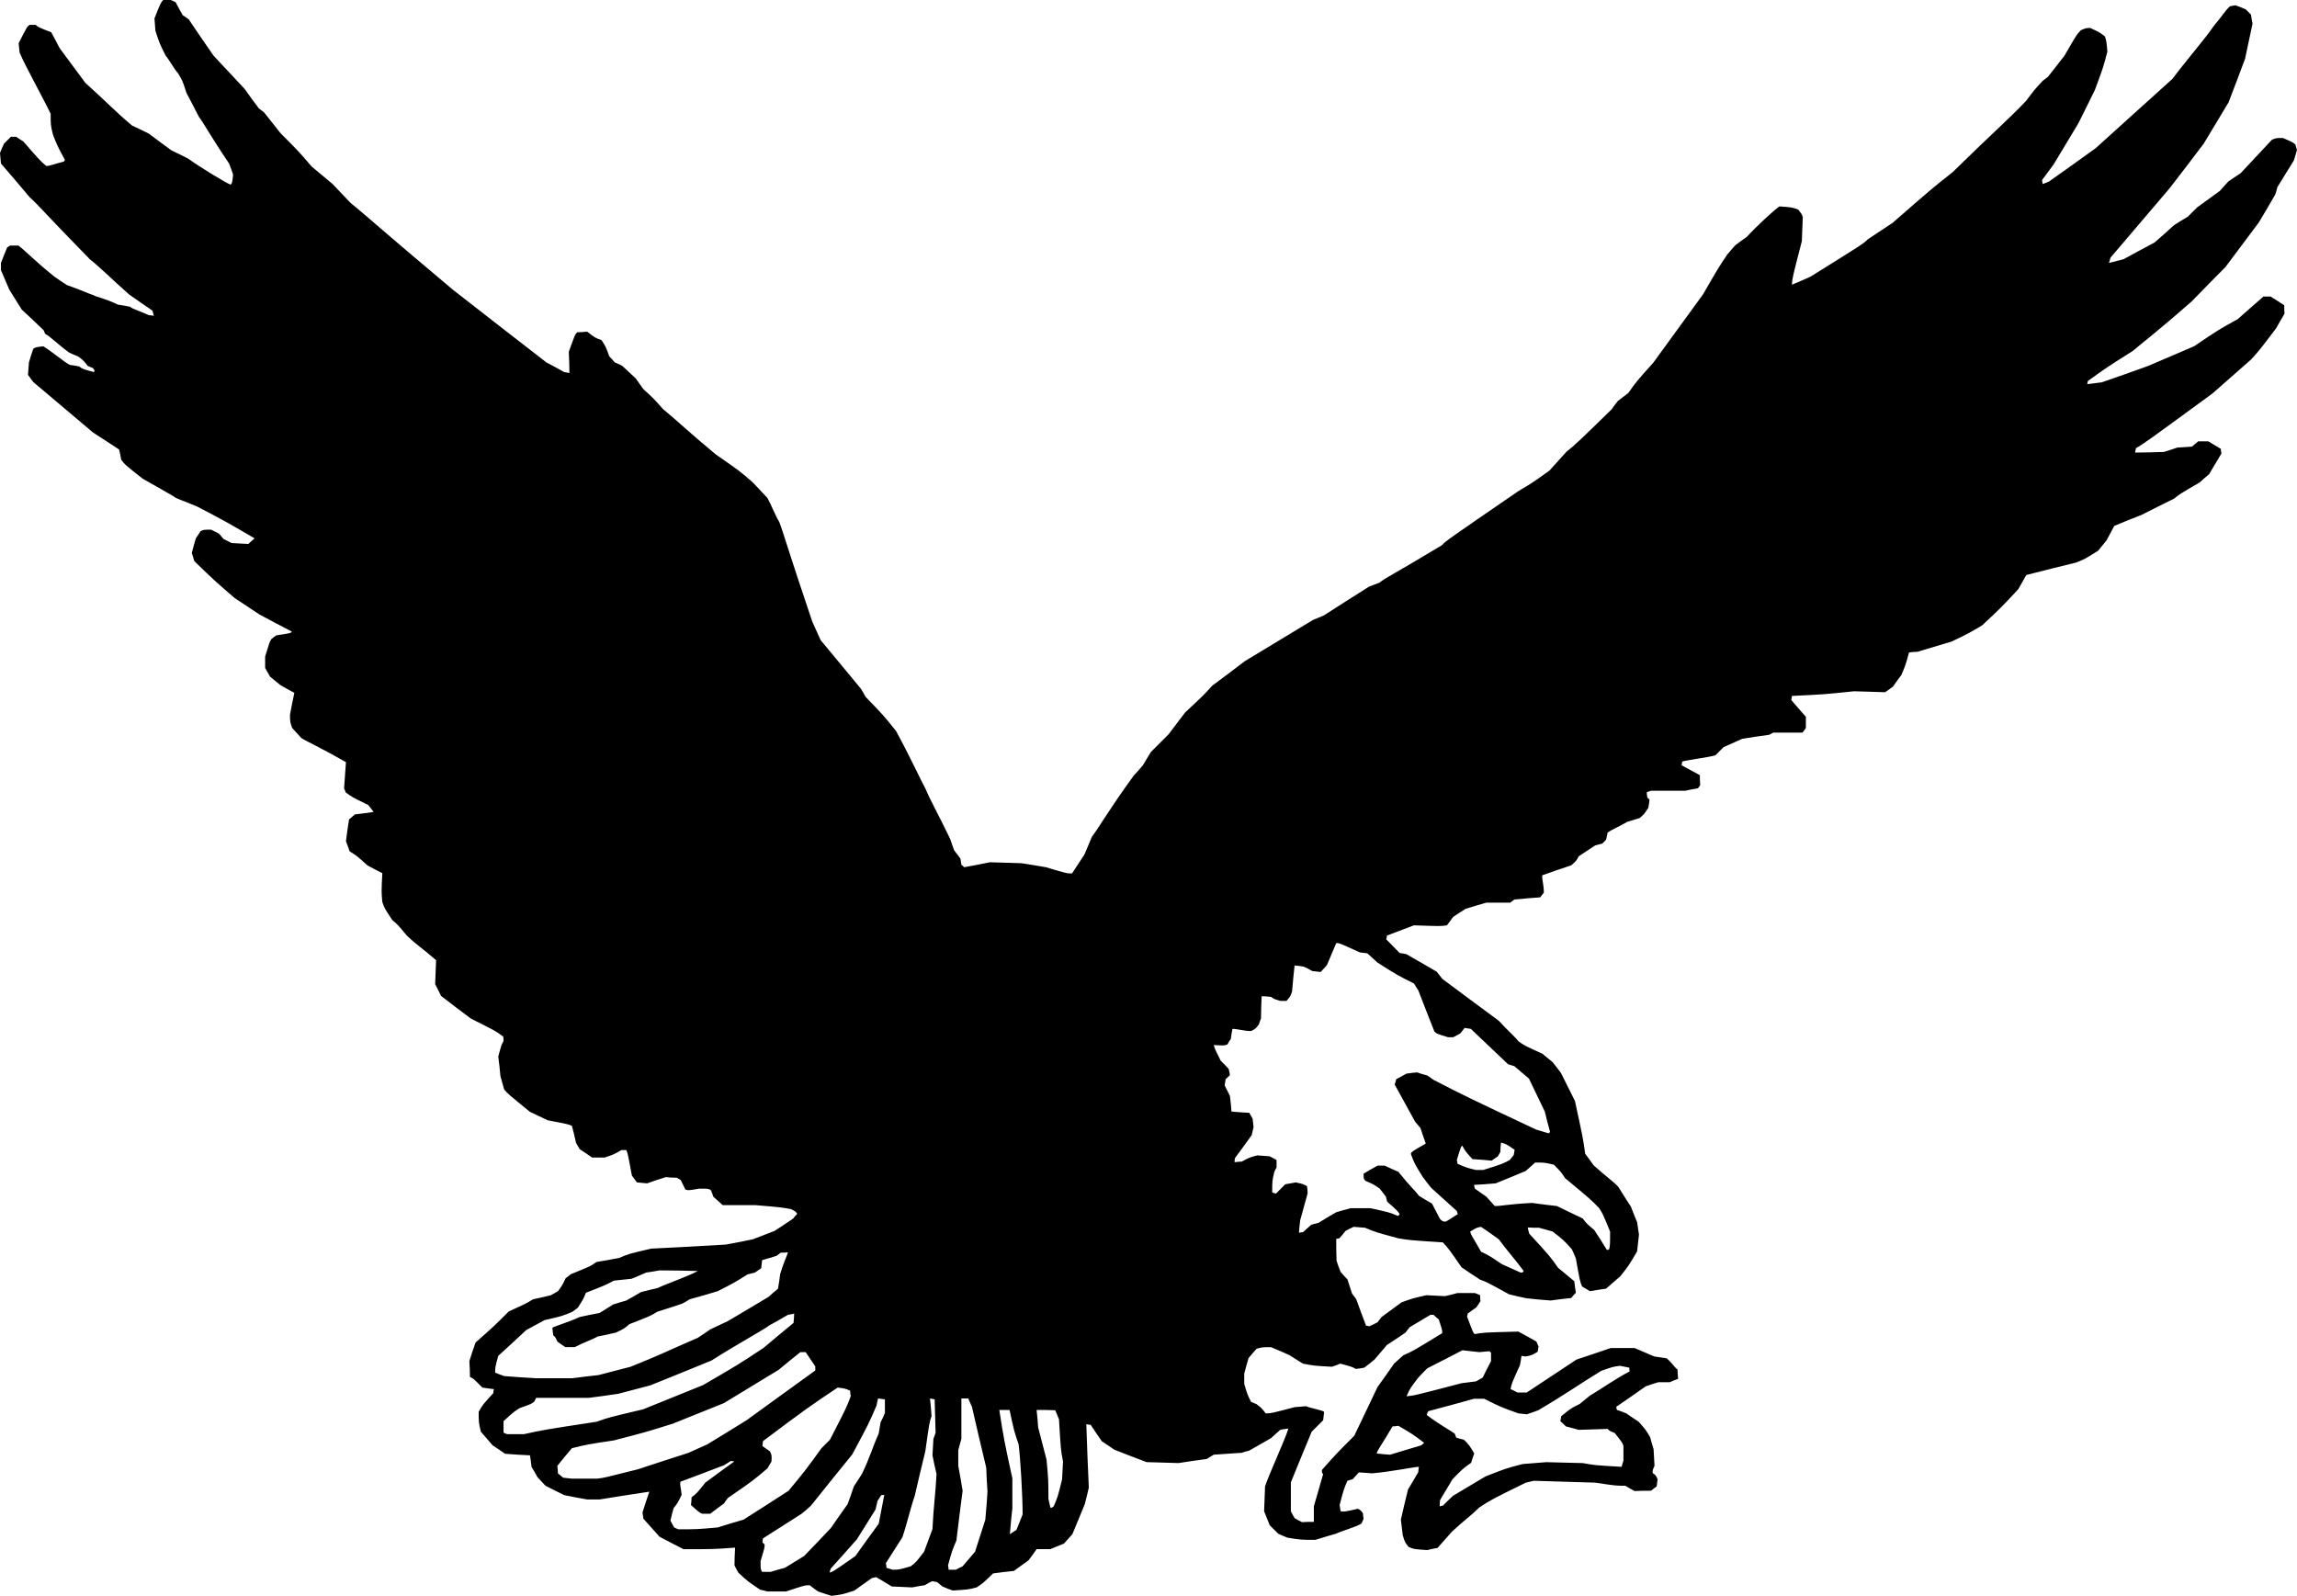 <?xml version="1.0" encoding="utf-8"?>
<!-- Generator: Adobe Illustrator 21.1.0, SVG Export Plug-In . SVG Version: 6.00 Build 0)  -->
<svg version="1.1" id="Ea" xmlns="http://www.w3.org/2000/svg" xmlns:xlink="http://www.w3.org/1999/xlink" x="0px" y="0px"
	 viewBox="0 0 532.08 369.648" enable-background="new 0 0 532.08 369.648" xml:space="preserve">
<g>
	<path fill-rule="evenodd" clip-rule="evenodd" d="M192.6,369.648c-1.008-0.288-2.016-0.648-3.096-1.008
		c-0.648-0.432-1.296-0.936-1.944-1.44c-1.152,0-1.152,0-5.472,1.44c-1.44,0-2.88,0-4.32,0c-0.576-0.144-1.152-0.288-1.728-0.432
		c-2.88-1.944-2.88-1.944-5.04-3.96c-0.288-0.504-0.576-1.08-0.864-1.656c0-1.368,0.072-2.736,0.144-4.104
		c-5.04,0.36-5.04,0.36-11.952,0.36c-1.8-0.936-3.672-1.872-5.544-2.88c-1.224-1.368-2.448-2.736-3.744-4.176
		c-0.072-0.432-0.144-0.936-0.216-1.44c0.504-1.584,1.008-3.168,1.584-4.824c-3.816,0.576-7.632,1.152-11.52,1.8
		c-0.936,0-1.872,0-2.88,0c-1.728-0.288-3.528-0.648-5.328-1.008c-1.44-0.72-2.88-1.44-4.32-2.16
		c-0.576-0.648-1.224-1.296-1.872-2.016c-0.432-0.792-0.864-1.584-1.368-2.376c-0.072-0.864-0.216-1.728-0.36-2.664
		c-1.872-0.072-3.816-0.216-5.76-0.36c-0.936-0.648-1.872-1.296-2.88-1.944c-0.864-1.008-1.8-2.088-2.736-3.168
		c-0.504-2.16-0.504-2.16-0.504-4.608c0.936-1.656,0.936-1.656,3.384-4.32c0-0.288,0.072-0.576,0.144-0.936
		c-0.864-0.072-1.728-0.216-2.664-0.36c-2.16-2.16-2.16-2.16-2.88-2.448c0-1.224-0.072-2.448-0.144-3.672
		c0.432-1.44,0.936-2.88,1.44-4.32c4.32-3.816,4.32-3.816,7.704-7.2c3.96-1.8,3.96-1.8,5.616-2.808
		c1.368-0.288,2.736-0.576,4.104-0.936c0.504-0.288,1.08-0.576,1.656-0.936c1.008-1.368,1.008-1.368,1.8-3.024
		c0.36-0.288,0.792-0.576,1.224-0.936c4.464-1.8,4.464-1.8,5.904-2.808c1.728-0.288,3.456-0.576,5.256-0.936
		c2.16-0.936,2.16-0.936,7.416-2.16c5.76-0.288,11.52-0.576,17.28-0.936c2.088-0.36,4.176-0.792,6.264-1.224
		c1.656-0.648,3.312-1.296,5.04-1.944c1.44-0.936,2.88-1.872,4.32-2.88c0.288-0.36,0.576-0.72,0.936-1.08
		c-0.432-0.576-0.432-0.576-1.44-1.08c-2.376-0.432-2.376-0.432-8.352-0.936c-2.448,0-4.968,0-7.488,0
		c-0.72-0.648-1.44-1.296-2.16-1.944c-0.144-0.504-0.36-1.008-0.576-1.512c-0.576-0.36-0.576-0.36-2.736-0.36
		c-2.448,0.432-2.448,0.432-3.168,0.216c-0.36-0.72-0.72-1.44-1.08-2.232c-0.288-0.144-0.576-0.288-0.864-0.504
		c-0.864,0-1.728-0.072-2.592-0.144c-1.44,0.432-2.88,0.936-4.32,1.44c-0.792-0.072-1.584-0.144-2.376-0.216
		c-0.36-0.504-0.72-1.008-1.152-1.584c-0.936-5.04-0.936-5.04-1.296-5.904c-0.36,0-0.72,0-1.152,0
		c-1.728,1.008-1.728,1.008-3.888,1.728c-0.936,0-1.872,0-2.88,0c-0.936-0.648-1.872-1.296-2.88-1.944
		c-0.288-0.504-0.576-1.008-0.864-1.512c-0.288-1.296-0.576-2.592-0.936-3.888c-0.792-0.36-0.792-0.36-5.616-1.296
		c-1.368-0.648-2.736-1.296-4.104-1.944c-5.04-4.104-5.04-4.104-5.976-5.184c-0.288-1.008-0.576-2.016-0.864-3.096
		c-0.144-1.512-0.288-3.024-0.504-4.536c0.72-2.664,0.72-2.664,1.224-3.6c0-0.288,0-0.648-0.072-1.008
		c-1.728-1.296-1.728-1.296-7.488-4.176c-2.304-1.728-4.608-3.456-6.912-5.256c-0.432-0.864-0.864-1.8-1.368-2.736
		c0.072-1.8,0.144-3.672,0.216-5.544c-3.312-2.88-4.176-3.24-6.768-5.688c-2.16-2.592-2.16-2.592-3.384-3.6
		c-1.8-2.736-1.8-2.736-2.304-4.176c-0.216-2.376-0.216-2.376,0-6.696c-1.152-0.576-2.304-1.152-3.456-1.8
		c-2.376-2.16-2.376-2.16-4.104-3.24c-0.288-0.792-0.576-1.584-0.864-2.376c0.216-1.656,0.432-3.312,0.72-5.04
		c0.432-0.36,0.864-0.72,1.368-1.152c1.44-0.144,2.88-0.36,4.32-0.576c-0.36-0.504-0.792-1.008-1.224-1.584
		c-3.816-1.872-3.816-1.872-5.256-2.952c-0.072-0.288-0.216-0.576-0.36-0.936c0.144-2.016,0.288-4.032,0.432-6.048
		c-6.552-3.744-8.928-4.68-10.368-5.616c-0.648-0.72-1.368-1.512-2.088-2.304c-0.504-1.44-0.504-1.44-0.504-3.096
		c0.288-1.656,0.648-3.312,1.008-5.04c-1.08-0.576-2.16-1.152-3.24-1.8c-0.792-0.648-1.584-1.296-2.376-1.944
		c-0.36-0.648-0.72-1.296-1.152-2.016c0-0.864,0-1.728,0-2.664c1.008-3.312,1.008-3.312,1.44-4.032
		c0.36-0.288,0.72-0.576,1.152-0.864c3.312-0.504,3.312-0.504,3.6-0.864c-2.448-1.296-4.968-2.592-7.488-3.96
		c-1.872-1.224-3.816-2.52-5.76-3.816c-4.752-4.104-4.752-4.104-9.36-8.568c-0.144-0.576-0.36-1.224-0.576-1.872
		c0.288-1.08,0.576-2.232,0.936-3.384c0.36-0.504,0.72-1.08,1.08-1.656c0.72-0.36,0.72-0.36,2.448-0.36
		c0.576,0.288,1.224,0.576,1.872,0.936c0.288,0.36,0.648,0.792,1.008,1.224c0.576,0.288,1.224,0.576,1.872,0.936
		c1.296,0.072,2.592,0.144,3.888,0.216c0.432-0.432,0.936-0.864,1.44-1.296c-6.768-3.96-6.768-3.96-13.248-7.344
		c-3.312-1.44-5.04-1.872-5.472-2.376c-2.376-1.368-4.752-2.736-7.2-4.104c-4.104-3.24-4.104-3.24-4.968-4.392
		c-0.144-0.792-0.288-1.584-0.504-2.376c-1.944-1.296-3.96-2.592-5.976-3.888c-4.608-3.888-9.216-7.776-13.896-11.736
		c-0.36-0.504-0.792-1.08-1.224-1.656c0.072-0.936,0.144-1.872,0.216-2.88c0.288-1.008,0.648-2.088,1.008-3.168
		c0.576-0.36,0.576-0.36,2.304-0.576c1.656,0.936,5.04,3.816,6.192,4.32c0.72,0.072,1.44,0.216,2.16,0.36
		c0.72,0.576,0.72,0.576,3.384,1.296c0.216-0.36,0.216-0.36-0.216-0.936c-0.36-0.144-0.792-0.288-1.224-0.504
		c-0.936-1.224-0.936-1.224-2.16-2.16c-0.72-0.288-1.44-0.576-2.16-0.936c-2.664-1.944-4.536-3.888-5.544-4.32
		c-0.072-0.288-0.216-0.576-0.36-0.864c-1.656-1.584-3.312-3.168-5.04-4.752c-0.936-1.512-1.872-3.024-2.88-4.608
		c-0.648-1.512-1.296-3.024-1.944-4.536c0-0.504,0-1.08,0-1.656c0.432-1.152,0.936-2.376,1.44-3.6
		c0.216-0.144,0.432-0.288,0.648-0.432c0.648,0,1.296,0,1.944,0c1.44,1.008,3.6,3.384,8.352,7.2
		c0.936,0.648,1.872,1.296,2.88,1.944c4.104,1.44,4.824,1.944,6.264,2.376c0.216,0.288,2.664,0.72,5.544,2.16
		c0.936,0.144,1.872,0.288,2.88,0.504c0.432,0.504,2.16,0.936,4.32,1.944c0.36,0,0.72,0.072,1.152,0.144
		c-0.072-0.36-0.216-0.792-0.36-1.224c-1.8-1.224-3.6-2.448-5.4-3.744c-4.32-3.816-6.696-6.264-9.072-8.136
		c-10.584-10.8-11.52-12.168-13.968-14.4c-2.16-2.592-4.392-5.184-6.624-7.776C0.144,37.08,0.072,36.288,0,35.424
		c0.288-0.72,0.576-1.44,0.936-2.16c0.504-0.504,1.008-1.008,1.584-1.584c0.36,0,0.792,0,1.224,0
		c0.504,0.36,1.08,0.72,1.656,1.08c3.888,4.464,3.888,4.464,5.328,5.688c0.936,0,1.872-0.504,4.032-1.008
		c0.072-0.072,0.144-0.216,0.288-0.36c-1.872-3.528-1.872-3.528-2.808-5.976c-0.504-2.16-0.504-2.16-0.504-4.752
		c-1.872-3.888-5.76-10.8-7.2-14.184c-0.072-0.72-0.144-1.44-0.216-2.16C6.264,6.192,6.264,6.192,6.84,5.76
		c0.432,0,0.936,0,1.44,0c0.504,0.504,0.504,0.504,3.6,1.728c0.648,1.224,1.296,2.448,1.944,3.672
		c1.944,2.664,3.96,5.328,5.976,8.064c4.824,4.32,6.768,6.48,10.8,9.864c1.296,0.576,2.592,1.224,3.888,1.872
		c1.728,1.296,3.456,2.592,5.256,3.888c1.224,0.576,2.52,1.224,3.816,1.872c2.664,1.944,8.928,5.76,9.864,6.048
		c0.36-0.36,0.36-0.36,0.576-2.304c-0.288-0.864-0.576-1.728-0.936-2.592c-4.104-6.048-6.048-9.648-6.984-10.8
		c-0.936-1.8-1.872-3.672-2.88-5.544c-0.936-2.88-0.936-2.88-1.944-4.536c-0.936-1.008-1.872-2.88-2.88-4.104
		c-1.44-2.88-1.44-2.88-2.376-5.76c-0.072-0.936-0.144-1.872-0.216-2.88C37.224,0.648,37.224,0.648,37.8,0
		c0.576,0,1.152,0,1.728,0c0.36,0.144,0.72,0.288,1.152,0.504c0.504,1.008,1.08,2.016,1.656,3.024
		c0.432,0.288,0.864,0.576,1.368,0.936c1.872,2.808,3.816,5.616,5.76,8.424c2.376,2.52,4.752,5.112,7.2,7.704
		c1.08,1.512,2.16,3.024,3.312,4.536c0.36,0.288,0.792,0.576,1.224,0.936c1.224,1.584,2.52,3.168,3.816,4.824
		c4.104,4.104,4.104,4.104,7.2,7.704c1.584,1.296,3.168,2.664,4.824,4.032c1.368,1.44,2.736,2.88,4.104,4.32
		c4.752,3.888,5.256,4.608,23.76,20.16c7.2,5.616,14.4,11.232,21.672,16.848c1.368,0.72,2.736,1.44,4.104,2.232
		c0.36,0.072,0.792,0.144,1.224,0.216c0-1.584-0.072-3.24-0.144-4.896c1.44-4.032,1.44-4.032,1.944-4.536
		c0.72,0,1.512-0.072,2.304-0.144c1.872,1.44,1.872,1.44,3.312,1.944c1.008,1.512,1.008,1.512,1.8,3.744
		c0.432,0.432,0.864,0.936,1.296,1.44c0.576,0.216,1.152,0.504,1.728,0.792c1.008,0.936,2.016,1.872,3.096,2.88
		c0.576,0.792,1.152,1.656,1.8,2.52c2.376,2.16,2.376,2.16,4.536,4.608c4.608,3.816,5.04,4.536,12.24,10.512
		c5.688,3.96,5.688,3.96,8.568,6.48c1.08,1.152,2.232,2.376,3.384,3.6c0.936,1.656,1.728,3.888,2.736,5.544
		c0.936,2.376,1.872,5.976,7.632,23.04c0.648,1.44,1.296,2.88,1.944,4.32c3.096,3.744,6.192,7.488,9.36,11.304
		c0.36,0.576,0.72,1.224,1.08,1.872c4.176,4.32,4.176,4.32,7.056,7.92c3.888,7.2,5.76,11.52,6.768,13.248
		c0.936,2.376,2.88,5.76,5.76,11.736c0.288,0.864,0.576,1.728,0.936,2.664c0.432,0.576,0.936,1.224,1.44,1.872
		c0.072,0.432,0.144,0.936,0.216,1.44c0.216,0.144,0.432,0.36,0.648,0.576c1.944-0.36,3.96-0.72,5.976-1.152
		c2.376,0.072,4.752,0.144,7.2,0.216c1.872,0.288,3.816,0.576,5.76,0.936c4.824,1.44,4.824,1.44,6.048,1.44
		c0.936-1.44,1.872-2.88,2.88-4.392c0.576-1.368,1.152-2.736,1.728-4.104c1.944-2.592,3.888-6.192,9.648-14.112
		c0.72-0.792,1.44-1.584,2.16-2.448c0.576-1.008,1.224-2.016,1.872-3.096c1.368-1.368,2.736-2.736,4.104-4.104
		c1.224-1.656,2.52-3.312,3.816-5.04c4.32-4.032,4.32-4.032,6.264-6.192c2.52-1.872,5.04-3.744,7.56-5.688
		c5.256-3.168,10.512-6.336,15.84-9.576c0.792-0.288,1.584-0.648,2.448-1.008c3.456-2.232,6.984-4.464,10.512-6.696
		c0.792-0.288,1.584-0.576,2.448-0.936c1.152-1.008,3.312-1.944,14.4-8.64c0.936-1.008,0.936-1.008,17.712-12.528
		c3.168-1.872,3.168-1.872,7.2-4.752c1.296-1.44,2.592-2.88,3.888-4.32c2.376-1.944,2.376-1.944,10.512-9.864
		c0.432-0.648,0.936-1.296,1.44-1.944c0.792-0.576,1.584-1.224,2.448-1.872c1.872-2.664,1.872-2.664,5.76-6.984
		c3.816-5.256,7.632-10.512,11.52-15.84c3.672-6.336,3.672-6.336,5.616-9.216c0.576-0.72,1.224-1.44,1.872-2.16
		c0.864-0.648,1.728-1.296,2.664-1.944c1.944-2.16,6.264-6.192,7.56-7.056c2.88,0.216,2.88,0.216,4.32,0.72
		c0.864,1.08,0.864,1.08,1.08,1.8c-0.072,1.8-0.144,3.672-0.216,5.544c-2.16,8.352-2.16,8.352-2.304,10.08
		c1.44-0.576,2.88-1.224,4.32-1.872c12.24-7.632,12.24-7.632,13.248-8.64c1.872-1.224,3.816-2.52,5.76-3.816
		c9.072-7.92,9.072-7.92,13.896-11.736c10.296-10.08,12.744-12.024,17.064-16.56c1.872-2.52,1.872-2.52,3.816-4.608
		c0.36-0.288,0.792-0.576,1.224-0.936c1.224-1.584,2.52-3.24,3.816-4.896c2.88-4.968,2.88-4.968,3.816-5.904
		c1.224-0.504,1.224-0.504,2.16-0.504c2.16,1.008,2.16,1.008,3.384,1.944c0.36,1.08,0.36,1.08,0.576,3.528
		c-0.936,3.6-0.936,3.6-2.88,8.856c-1.224,2.52-2.52,5.112-3.816,7.704c-1.872,3.168-3.816,6.336-5.76,9.576
		c-0.864,1.152-1.728,2.376-2.664,3.6c0,0.288,0.072,0.576,0.144,0.936c0.432-0.144,0.936-0.36,1.44-0.576
		c3.6-2.52,7.2-5.112,10.8-7.704c5.904-5.328,11.808-10.656,17.784-16.056c3.816-5.04,7.632-9.36,9.576-12.24
		c1.944-2.304,2.88-3.888,3.816-4.608c0.36-0.072,0.792-0.144,1.224-0.216c0.792,0.288,1.584,0.576,2.376,0.936
		c0.36,0.36,0.792,0.792,1.224,1.224c0.072,0.648,0.216,1.368,0.36,2.088c-0.576,2.664-1.152,5.4-1.728,8.136
		c-1.224,3.312-2.52,6.696-3.816,10.08c-1.872,3.168-3.816,6.336-5.76,9.576c-2.592,3.456-5.256,6.912-7.92,10.368
		c-4.536,5.328-9.072,10.656-13.68,16.056c-0.072,0.36-0.216,0.792-0.36,1.224c1.08-0.288,2.232-0.576,3.384-0.864
		c2.376-1.296,4.752-2.592,7.2-3.888c1.512-1.296,3.024-2.664,4.536-4.032c1.008-0.648,2.088-1.296,3.168-1.944
		c0.72-0.72,1.44-1.44,2.16-2.16c1.728-1.224,3.456-2.52,5.256-3.816c0.648-0.72,1.296-1.44,1.944-2.16
		c0.936-0.648,1.872-1.296,2.88-1.944c2.376-2.52,4.752-5.112,7.2-7.704c0.936-0.432,0.936-0.432,2.592-0.432
		c2.16,0.936,2.16,0.936,2.88,1.512c0.072,0.36,0.216,0.792,0.36,1.224c-0.216,0.792-0.432,1.584-0.72,2.448
		c-1.224,2.016-2.52,4.104-3.816,6.192c-0.144,0.576-0.288,1.152-0.504,1.728c-1.224,2.16-2.52,4.32-3.816,6.48
		c-2.52,3.384-5.112,6.84-7.704,10.296c-2.592,2.592-5.184,5.256-7.776,7.92c-8.784,7.704-11.448,9.576-13.68,11.52
		c-6.048,3.816-6.048,3.816-10.44,6.984c0,0.216-0.072,0.432-0.144,0.72c1.08-0.144,2.232-0.288,3.384-0.432
		c3.6-1.224,7.2-2.52,10.8-3.816c3.528-1.512,7.056-3.024,10.584-4.536c5.76-3.888,5.76-3.888,10.08-6.264
		c1.944-1.728,3.96-3.456,5.976-5.256c0.504,0,1.08,0,1.656,0c1.008,0.648,2.088,1.296,3.168,2.016c0,0.648,0,1.296,0.072,1.944
		c-0.648,1.08-1.296,2.232-1.944,3.384c-3.816,5.04-3.816,5.04-5.76,7.2c-2.952,2.592-5.976,5.256-9,7.92
		c-15.552,11.376-15.552,11.376-17.712,12.672c-0.072,0.288-0.144,0.648-0.216,1.008c2.232,0,4.464-0.072,6.696-0.144
		c1.008-0.288,2.016-0.648,3.096-1.008c1.08-0.072,2.232-0.144,3.384-0.216c0.432-0.36,0.936-0.792,1.44-1.224
		c0.792,0,1.584,0,2.376,0c0.936,0.576,1.872,1.152,2.88,1.728c0,0.36,0.072,0.72,0.144,1.08
		c-0.936,1.584-1.872,3.168-2.88,4.824c-0.72,0.576-1.44,1.224-2.16,1.872c-4.68,2.736-4.68,2.736-5.904,3.744
		c-2.52,1.224-5.04,2.52-7.632,3.816c-2.088,0.792-4.176,1.656-6.264,2.52c-0.576,1.08-1.152,2.232-1.8,3.384
		c-0.648,0.792-1.296,1.584-1.944,2.376c-3.096,1.944-3.096,1.944-5.112,2.736c-3.816,0.936-7.632,1.872-11.52,2.88
		c-0.576,1.08-1.224,2.16-1.872,3.312c-4.032,4.32-4.032,4.32-8.352,8.352c-3.024,1.8-3.024,1.8-7.056,3.744
		c-2.592,0.792-5.256,1.584-7.92,2.376c-0.648,0-1.296,0.072-1.944,0.144c-0.864,3.096-0.864,3.096-1.8,5.256
		c-0.648,0.864-1.296,1.728-1.944,2.664c-0.576,0.432-1.152,0.864-1.8,1.296c-2.376-0.072-4.752-0.144-7.2-0.216
		c-6.912,0.72-6.912,0.72-14.4,1.08c0,0.288-0.072,0.576-0.144,0.936c1.08,1.296,2.232,2.592,3.384,3.888c0,0.864,0,1.728,0,2.592
		c-0.216,0.36-0.504,0.72-0.792,1.08c-2.232,0-4.464,0-6.768,0c-0.288,0.144-0.576,0.288-0.936,0.504
		c-2.088,0.288-4.176,0.576-6.264,0.936c-1.44,0.648-2.88,1.296-4.32,1.944c-0.576,0.576-1.224,1.224-1.872,1.872
		c-1.728,0.504-6.048,1.008-7.704,1.44c0,0.288-0.072,0.576-0.144,0.864c1.368,0.72,2.808,1.512,4.248,2.304
		c0,0.72,0,1.512,0.072,2.304c-0.144,0.216-0.288,0.432-0.504,0.72c-0.936,0.144-1.944,0.36-2.952,0.576c-2.592,0-5.256,0-7.92,0
		c-0.288,0.072-0.648,0.216-1.008,0.36c0,0.36,0.072,0.792,0.144,1.224c0.144,0.144,0.288,0.288,0.504,0.432
		c-0.072,0.648-0.144,1.296-0.288,1.944c-0.936,1.44-0.936,1.44-2.016,2.376c-0.936,0.288-1.872,0.576-2.88,0.864
		c-1.44,0.936-3.816,1.872-4.536,2.52c-0.072,0.504-0.216,1.08-0.36,1.656c-0.288,0.288-0.576,0.576-0.864,0.864
		c-0.504,0.144-1.08,0.288-1.656,0.432c-1.224,0.792-2.52,1.656-3.816,2.52c-0.504,1.008-0.504,1.008-1.728,2.088
		c-2.232,0.72-4.464,1.512-6.696,2.304c-0.144,0.72,0.36,2.16,0.36,4.032c-0.288,0.36-0.576,0.72-0.864,1.08
		c-1.944,0.144-3.96,0.288-5.976,0.504c-0.288,0.216-0.576,0.432-0.936,0.72c-1.8,0-3.672,0-5.544,0
		c-1.584,0.432-3.168,0.936-4.824,1.44c-0.936,0.576-1.872,1.224-2.88,1.872c-0.432,0.648-0.936,1.296-1.44,1.944
		c-1.44,0.216-1.44,0.216-7.632,0c-2.088,0.792-4.176,1.584-6.264,2.376c0,0.288-0.072,0.576-0.144,0.864
		c1.008,1.008,2.016,2.088,3.096,3.168c0.504,0.072,1.008,0.144,1.584,0.288c2.304,1.296,4.608,2.664,6.984,4.032
		c0.432,0.504,0.864,1.08,1.296,1.656c4.32,3.24,8.712,6.48,13.104,9.72c1.944,2.16,4.104,4.032,4.536,4.752
		c1.44,1.008,1.44,1.008,5.544,2.88c0.792,0.648,1.584,1.296,2.376,1.944c0.648,0.792,1.296,1.656,1.944,2.52
		c1.08,2.16,2.16,4.32,3.24,6.48c1.872,8.64,1.872,8.64,2.376,12.24c0.648,0.864,1.296,1.728,1.944,2.664
		c2.952,2.664,4.68,3.816,5.76,5.04c0.936,1.512,1.872,3.024,2.88,4.536c0.432,1.152,0.936,2.376,1.44,3.6
		c0.144,0.936,0.288,1.872,0.432,2.88c-0.144,1.296-0.288,2.592-0.432,3.888c-1.944,3.312-1.944,3.312-3.888,5.76
		c-1.08,0.936-2.16,1.872-3.312,2.88c-1.224,0.144-2.448,0.36-3.744,0.576c-0.576-0.36-1.152-0.72-1.8-1.08
		c-0.504-1.224-0.504-1.224-1.44-6.48c-0.288-0.72-0.576-1.44-0.936-2.16c-1.944-2.16-1.944-2.16-4.464-4.104
		c-1.008-0.288-2.016-0.576-3.096-0.864c-0.864,0-1.728,0-2.664-0.072c0.072,0.432,0.216,0.936,0.36,1.44
		c4.824,5.256,4.824,5.256,6.696,7.92c1.224,1.008,2.448,2.016,3.744,3.096c0.072,0.864,0.216,1.728,0.36,2.664
		c-0.36,0.36-0.72,0.792-1.08,1.224c-1.584,0.144-3.168,0.36-4.752,0.576c-1.8-0.144-3.672-0.288-5.544-0.504
		c-1.368-0.288-2.736-0.576-4.104-0.936c-5.256-2.88-5.256-2.88-6.696-3.384c-1.44-0.936-2.88-1.872-4.32-2.88
		c-2.88-4.176-2.88-4.176-4.32-5.76c-7.704-0.504-7.704-0.504-10.296-0.936c-5.328-1.44-5.328-1.44-7.704-2.448
		c-0.864-0.072-1.728-0.144-2.664-0.216c-0.576,0.288-1.224,0.576-1.872,0.936c-0.432,0.576-0.936,1.152-1.44,1.728
		c-0.216,0-0.432,0.072-0.72,0.144c0,1.656,0,3.312,0.072,5.04c0.288,0.864,0.576,1.728,0.936,2.592
		c0.504,0.576,1.008,1.152,1.584,1.728c0.36,1.08,0.72,2.16,1.08,3.312c0.288,0.36,0.576,0.792,0.936,1.224
		c0.72,2.016,1.512,4.104,2.304,6.192c0.216,0,0.432,0.072,0.72,0.144c0.648-0.288,1.296-0.576,1.944-0.936
		c0.288-0.36,0.576-0.792,0.936-1.224c1.512-1.08,3.024-2.232,4.608-3.384c2.592-0.936,2.592-0.936,5.76-1.656
		c1.44,0.072,2.88,0.144,4.32,0.216c0.936-0.216,1.872-0.432,2.88-0.72c1.296,0,2.664,0,4.032,0
		c0.36,0.144,0.792,0.288,1.224,0.504c0,0.432,0,0.864,0.072,1.368c-0.288,0.432-0.576,0.936-0.936,1.44
		c-0.648,0.432-1.296,0.936-2.016,1.44c0,0.216-0.072,0.432-0.144,0.72c1.44,3.816,1.44,3.816,1.8,4.032
		c1.944-0.36,1.944-0.36,10.08-0.576c1.368,0.72,2.736,1.512,4.176,2.304c0.144,0.36,0.288,0.72,0.504,1.152
		c-0.072,0.36-0.144,0.792-0.216,1.224c-1.296,0.792-1.296,0.792-2.736,1.08c-0.288,0-0.648-0.072-1.008-0.144
		c-0.072,0.72-0.216,1.44-0.36,2.16c-1.944,4.32-1.944,4.32-2.16,5.544c0.504,0.216,1.008,0.504,1.584,0.792c0.72,0,1.44,0,2.16,0
		c3.816-2.52,7.632-5.04,11.52-7.632c2.592-0.864,5.256-1.728,7.92-2.664c1.8,0,3.672,0,5.544,0
		c1.512,0.648,3.024,1.296,4.536,1.944c0.936,0.144,1.872,0.288,2.88,0.432c1.224,1.008,1.8,2.088,2.52,2.592
		c0,0.72,0.072,1.44,0.144,2.16c-0.648,0.216-1.296,0.504-1.944,0.792c-0.864,0-1.728,0-2.664,0
		c-0.936,0.288-1.872,0.576-2.88,0.936c-2.232,1.584-4.536,3.168-6.84,4.752c0,0.216,0.072,0.432,0.144,0.72
		c0.72,0.216,1.44,0.504,2.16,0.792c0.936,0.648,1.872,1.296,2.88,1.944c1.656,1.872,1.656,1.872,2.664,3.6
		c0.216,0.864,0.504,1.8,0.792,2.736c0.072,1.296,0.144,2.592,0.216,3.888c-0.432,0.936-0.432,0.936-0.432,1.656
		c0.72,0.504,0.72,0.504,1.152,1.44c-0.072,0.504-0.144,1.08-0.216,1.656c-0.432,0.288-0.864,0.648-1.296,1.008
		c-1.224,0-2.52,0-3.816,0.072c-0.72-0.36-1.44-0.792-2.16-1.224c-2.16,0-2.16,0-6.984-0.72c-4.68-0.144-9.432-0.288-14.184-0.432
		c-0.576,0.144-1.224,0.288-1.872,0.432c-7.92,3.888-7.92,3.888-10.8,5.76c-1.944,1.944-2.88,2.448-6.264,5.544
		c-1.08,1.224-2.232,2.52-3.384,3.816c-0.792,0.144-1.584,0.288-2.376,0.504c-3.096-0.216-3.096-0.216-4.32-0.72
		c-0.864-1.08-0.864-1.08-1.368-2.736c-0.144-1.152-0.288-2.376-0.432-3.6c0.504-2.304,1.08-4.608,1.656-6.984
		c0.792-1.296,1.584-2.664,2.376-4.032c0-0.36,0.072-0.792,0.144-1.224c-1.44,0.072-5.976,1.08-10.8,1.512
		c-1.008-0.072-2.016-0.144-3.096-0.216c-0.432,0.504-0.936,1.008-1.44,1.584c-0.36,0.072-0.792,0.216-1.224,0.36
		c-0.864,2.016-0.864,2.016-1.8,5.616c0.072,0.432,0.144,0.936,0.216,1.44c0.864,0.144,0.864,0.144,4.032-0.576
		c0.72,0.432,0.72,0.432,1.152,1.08c0,0.36,0.072,0.792,0.144,1.224c-0.144,0.36-0.288,0.72-0.504,1.152
		c-1.512,0.864-4.896,1.8-5.832,2.304c-1.584,0.432-3.168,0.936-4.824,1.44c-3.384,0-3.384,0-6.48-0.504
		c-0.72-0.288-1.44-0.576-2.16-0.936c-0.648-0.648-1.296-1.296-1.944-1.944c-0.432-1.08-0.864-2.16-1.296-3.24
		c0.072-1.872,0.144-3.816,0.216-5.76c0.936-2.88,4.824-11.232,5.4-13.392c-0.576,0.072-1.224,0.144-1.872,0.288
		c-0.72,0.648-1.44,1.296-2.16,1.944c-1.656,0.936-3.312,1.872-5.04,2.88c-0.576,0.144-1.152,0.288-1.728,0.504
		c-2.16,0.144-4.32,0.288-6.48,0.432c-0.504,0.288-1.08,0.648-1.656,1.008c-2.16,0.288-4.32,0.576-6.48,0.936
		c-2.448-0.072-4.896-0.144-7.416-0.216c-2.448-0.936-4.968-1.872-7.488-2.88c-0.936-0.648-1.872-1.296-2.88-1.944
		c-0.864-1.224-1.728-2.52-2.592-3.816c-0.288,0-0.648-0.072-1.008-0.144c0.144,4.896,0.36,9.792,0.576,14.688
		c-0.288,1.224-0.576,2.52-0.936,3.816c-0.936,2.304-1.872,4.608-2.88,6.984c-0.648,0.72-1.296,1.44-1.944,2.16
		c-1.008,0.432-2.088,0.864-3.168,1.296c-1.008,0-2.088,0-3.168,0c-0.576,0.864-1.224,1.728-1.872,2.592
		c-1.08,0.792-2.232,1.584-3.384,2.448c-1.584,0.144-3.168,0.36-4.824,0.576c-2.376,2.304-2.376,2.304-3.816,3.24
		c-1.944,0.504-1.944,0.504-5.544,0.72c-0.792-0.288-1.584-0.576-2.376-0.936c-0.36-0.288-0.792-0.648-1.224-1.008
		c-0.36-0.072-0.72-0.144-1.152-0.216c-0.576,0.288-1.152,0.576-1.728,0.936c-0.936,0.144-1.872,0.288-2.88,0.504
		c-1.584-0.072-3.168-0.144-4.752-0.216c-1.152-0.72-2.376-1.44-3.6-2.16c-0.288,0.072-0.648,0.144-1.008,0.216
		c-1.296,0.936-2.664,1.872-4.032,2.88C195.048,369.36,195.048,369.36,192.6,369.648L192.6,369.648z M176.544,364.104
		c-0.36-0.576-0.36-0.576-0.36-2.52c0.936-3.096,0.936-3.096,0.936-3.816c-0.144-0.144-0.288-0.288-0.504-0.504
		c0-0.288,0.072-0.576,0.144-0.936c2.952-1.872,5.904-3.744,8.928-5.688c0.72-0.576,1.44-1.224,2.16-1.872
		c3.168-3.96,6.336-7.92,9.576-11.88c3.816-7.128,3.816-7.128,5.616-11.304c0.072-0.504,0.216-1.08,0.36-1.656
		c0.504,0.072,1.008,0.144,1.584,0.216c0,1.008,0,2.088,0,3.168c-0.288,0.72-0.648,1.44-1.008,2.16
		c-0.144,0.864-0.288,1.728-0.432,2.592c-1.44,3.168-1.944,5.328-3.888,9.36c-0.576,0.936-1.224,1.872-1.872,2.88
		c-0.432,1.368-0.936,2.736-1.44,4.104c-1.296,1.8-2.592,3.672-3.888,5.544c-2.016,2.16-4.104,4.32-6.192,6.48
		c-1.44,0.864-2.952,1.8-4.464,2.736c-1.08,0.288-2.16,0.576-3.312,0.936C177.84,364.104,177.192,364.104,176.544,364.104
		L176.544,364.104z M192.168,364.248c0.072-0.288,0.144-0.576,0.288-0.936c2.016-2.232,4.032-4.464,6.048-6.768
		c1.44-2.304,2.88-4.608,4.32-6.912c0.144-0.648,0.288-1.296,0.432-1.944c0.288-0.432,0.576-0.864,0.864-1.368
		c0.216,0,0.432,0,0.72-0.072c-0.432,2.232-0.864,4.464-1.296,6.696c-1.8,2.448-3.6,4.968-5.4,7.488
		C192.888,364.104,192.888,364.104,192.168,364.248L192.168,364.248z M206.784,363.6c-0.432-0.144-0.936-0.288-1.44-0.432
		c0-0.36-0.072-0.72-0.144-1.08c1.224-1.944,2.52-3.96,3.816-5.976c1.008-2.88,1.944-6.984,2.88-9.648
		c0.792-3.384,1.584-6.84,2.448-10.296c0.936-6.696,0.936-6.696,1.44-8.136c-0.072-1.368-0.216-2.736-0.36-4.104
		c0.36,0.072,0.72,0.144,1.08,0.216c0.072,2.52,0.144,5.112,0.216,7.704c-0.144,0.432-0.288,0.936-0.504,1.44
		c-0.072,1.224-0.144,2.52-0.216,3.816c0.288,1.44,0.576,2.88,0.936,4.32c-0.216,4.608-0.72,7.704-0.936,12.744
		c-0.648,1.728-1.296,3.456-1.944,5.256c-1.872,2.448-1.872,2.448-3.096,3.384C208.224,363.6,208.224,363.6,206.784,363.6
		L206.784,363.6z M219.744,363.6c0-0.288-0.072-0.648-0.144-1.008c0.936-3.384,0.936-3.384,1.944-5.76
		c0.432-3.816,0.936-7.632,1.44-11.52c-0.288-1.872-0.648-3.816-1.008-5.76c0-1.152,0-2.376,0-3.6
		c0.216-0.864,0.432-1.728,0.72-2.664c0-3.096,0-6.192,0-9.36c0.504,0,1.008,0,1.584,0c0.288,0.648,0.576,1.296,0.864,1.944
		c1.08,4.68,2.16,9.36,3.312,14.112c0.072,1.8,0.144,3.672,0.288,5.544c-0.144,2.16-0.288,4.32-0.504,6.48
		c-0.792,2.448-1.584,4.896-2.376,7.416c-0.936,1.08-1.872,2.232-2.88,3.384c-0.504,0.216-1.008,0.504-1.584,0.792
		C220.896,363.6,220.32,363.6,219.744,363.6L219.744,363.6z M233.928,355.392c0.144-2.016,0.36-4.032,0.576-6.048
		c0-2.304,0-4.608,0-6.912c-1.944-8.928-1.944-8.928-3.024-15.84c0.792,0,1.584,0,2.376,0c1.08,5.04,1.08,5.04,2.088,7.92
		c0.432,3.312,0.936,11.952,0.936,16.272c-0.432,1.152-0.936,2.376-1.44,3.6C234.936,354.672,234.432,355.032,233.928,355.392
		L233.928,355.392z M157.104,354.24c-0.288-0.144-0.576-0.288-0.936-0.432c-0.288-0.504-0.576-1.008-0.864-1.584
		c0.216-0.936,0.432-1.872,0.72-2.88c0.936-1.152,0.936-1.152,1.872-3.096c-0.216-1.944-0.432-2.16-0.288-3.024
		c3.312-1.224,6.696-2.52,10.08-3.816c0.504-0.288,1.08-0.648,1.656-1.008c0.216,0,0.432,0.072,0.72,0.144
		c-2.232,1.584-4.464,3.24-6.696,4.896c-1.944,2.448-1.944,2.448-3.168,3.384c0,0.576-0.072,1.152-0.144,1.8
		c1.944,1.728,1.944,1.728,2.592,2.016c0.576,0,1.224,0,1.872,0c1.008-0.792,2.088-1.584,3.168-2.376
		c0.288-0.432,0.576-0.864,0.936-1.296c5.76-3.96,5.76-3.96,9.144-6.84c0.288-0.504,0.576-1.008,0.936-1.584
		c0.072-1.44,0.072-1.44-0.36-2.376c-0.576-0.36-1.152-0.792-1.728-1.224c0-0.36,0.072-0.72,0.144-1.152
		c10.296-7.704,10.296-7.704,17.28-12.384c1.728,0.216,1.728,0.216,2.88,0.72c0,0.432,0.072,0.864,0.144,1.296
		c-1.008,2.664-1.008,2.664-4.824,10.08c-0.648,0.648-1.296,1.296-1.944,1.944c-3.816,5.256-3.816,5.256-7.632,9.864
		c-3.456,2.232-6.912,4.464-10.44,6.696c-1.944,0.576-3.96,1.152-5.976,1.8C161.424,354.24,161.424,354.24,157.104,354.24
		L157.104,354.24z M301.608,352.584c-0.576-0.288-1.152-0.576-1.728-0.936c-0.288-0.504-0.576-1.008-0.864-1.584
		c0-2.232,0-4.464,0-6.696c1.584-3.888,3.168-7.776,4.824-11.736c0.864-0.864,1.728-1.728,2.664-2.664
		c0.072-0.648,0.144-1.296,0.216-1.944c-0.36-0.36-3.24-0.864-4.176-1.296c-0.864,0.072-1.728,0.144-2.664,0.216
		c-5.472,1.44-5.472,1.44-6.696,1.44c-0.936-1.224-0.936-1.224-2.16-2.16c-0.36-0.144-0.792-0.288-1.224-0.504
		c-0.864-1.728-0.864-1.728-1.584-4.176c0-0.792,0-1.584,0-2.376c0.288-1.152,0.648-2.376,1.008-3.6
		c0.576-0.72,1.224-1.44,1.872-2.16c1.368-0.36,1.368-0.36,3.312-0.36c1.44,0.576,2.88,1.224,4.32,1.872
		c1.008,0.648,2.016,1.296,3.096,1.944c2.664,0.504,2.664,0.504,6.696,0.72c0.648-0.216,1.296-0.432,1.944-0.72
		c2.664,0.72,2.664,0.72,3.6,1.224c0.648-0.072,1.296-0.144,1.944-0.288c0.792-0.576,1.584-1.224,2.376-1.872
		c0.936-1.08,1.872-2.232,2.88-3.384c1.44-0.936,2.88-1.872,4.32-2.88c0.288-0.36,0.576-0.792,0.936-1.224
		c1.584-0.936,3.168-1.872,4.824-2.88c0.216,0,0.432,0,0.72,0c0.36,0.36,0.792,0.72,1.224,1.08c0.792,2.448,0.792,2.448,0.792,3.168
		c-6.84,4.176-6.84,4.176-9,5.112c-0.72,0.648-1.44,1.296-2.16,1.944c-1.224,1.8-2.52,3.6-3.816,5.4
		c-1.8,3.744-3.6,7.488-5.4,11.304c-4.104,4.104-4.104,4.104-7.488,7.92c0,0.72,0,0.72,0.288,0.936
		c-0.72,2.448-1.44,4.968-2.16,7.488c0,1.152,0,2.376,0,3.6C303.48,352.512,302.544,352.512,301.608,352.584L301.608,352.584z
		 M243.288,349.128c-0.144-0.648-0.288-1.296-0.432-1.944c0-4.32,0-4.32-0.432-9.072c-0.648-2.448-1.296-4.968-1.944-7.488
		c-0.072-1.296-0.216-2.664-0.36-4.032c1.44,0,2.88,0,4.32,0.072c0.288,0.648,0.576,1.368,0.864,2.088
		c0.432,7.2,0.432,7.2,0.936,9.792c-0.072,1.368-0.144,2.736-0.216,4.104c-1.008,4.104-1.008,4.104-1.944,6.264
		C243.504,349.344,243.504,349.344,243.288,349.128L243.288,349.128z M333.504,348.912c0-0.432,0-0.936,0.072-1.44
		c0.936-1.584,1.872-3.168,2.88-4.824c2.304-2.376,2.304-2.376,4.32-3.816c0.216-0.72,0.432-1.44,0.72-2.16
		c-1.152-1.944-1.152-1.944-2.376-3.168c-0.576-0.144-1.152-0.288-1.8-0.504c-0.072-0.288-0.216-0.576-0.36-0.936
		c-1.296-0.936-3.24-1.872-6.48-4.32c0.072-0.288,0.216-0.576,0.36-0.864c3.528-0.936,7.056-1.872,10.584-2.88
		c0.792,0,1.584,0,2.376,0c3.888,1.944,3.888,1.944,7.92,3.384c0.648,0.072,1.296,0.144,1.944,0.216
		c0.864-0.288,1.728-0.576,2.664-0.936c6.48-3.816,9.072-5.76,14.616-9.144c2.664-0.936,2.664-0.936,4.32-1.152
		c0.72,0.144,1.44,0.288,2.16,0.432c0,0.288,0,0.576,0.072,0.864c-3.456,1.8-6.048,3.744-9.216,5.616
		c-0.792,0.648-1.584,1.296-2.376,1.944c-1.944,0.936-1.944,0.936-4.248,2.808c-0.072,0.36-0.144,0.72-0.216,1.152
		c0.432,0.36,0.864,0.792,1.296,1.224c0.936,0.216,1.944,0.504,2.952,0.792c2.232-0.072,4.464-0.144,6.696-0.216
		c0.504,0.504,0.504,0.504,1.656,0.936c1.8,2.304,1.8,2.304,2.016,3.024c0,1.08,0,2.232,0,3.384
		c-0.144,0.432-0.288,0.936-0.432,1.44c-6.12-0.36-6.12-0.36-9-0.864c-2.808-0.072-5.616-0.144-8.424-0.216
		c-1.8,0.144-3.6,0.288-5.472,0.432c-3.888,1.008-3.888,1.008-8.64,2.88c-2.448,1.44-4.968,2.952-7.488,4.464
		c-0.792,0.72-1.584,1.512-2.376,2.304C334.008,348.768,333.792,348.84,333.504,348.912L333.504,348.912z M132.408,342.504
		c-0.648-0.072-1.296-0.144-1.944-0.216c-0.36-0.288-0.792-0.648-1.224-1.008c0-0.576-0.072-1.152-0.144-1.728
		c1.08-1.368,2.232-2.736,3.384-4.104c3.528-0.864,3.528-0.864,9.72-1.8c7.488-1.944,7.488-1.944,13.68-3.888
		c3.888-1.584,7.848-3.168,11.808-4.752c4.176-2.52,8.424-5.112,12.672-7.704c1.656-1.368,3.312-2.736,5.04-4.104
		c0.36,0,0.792,0,1.224,0c0.72,1.08,1.44,2.16,2.232,3.312c0,0.288,0,0.576,0,0.936c-5.256,3.816-10.584,7.632-15.912,11.52
		c-3.024,1.872-6.048,3.744-9.144,5.616c-1.44,0.648-2.88,1.296-4.32,1.944c-3.888,1.224-7.776,2.52-11.736,3.816
		c-7.704,1.944-7.704,1.944-9.36,2.16C136.44,342.504,134.424,342.504,132.408,342.504L132.408,342.504z M321.984,336.96
		c-1.008-0.072-2.016-0.144-3.096-0.288c0.288-1.008,1.296-2.16,3.672-6.264c0.432,0,0.864-0.072,1.368-0.144
		c3.312,1.944,3.312,1.944,5.976,3.96c-0.216,0.144-0.432,0.36-0.72,0.576C326.808,335.52,324.432,336.24,321.984,336.96
		L321.984,336.96z M117.504,332.208c-0.288-0.072-0.576-0.216-0.864-0.36c0-0.864,0-1.728,0-2.664
		c2.376-2.16,2.376-2.16,3.744-3.024c2.664-0.936,2.664-0.936,3.384-1.512c0.144-0.288,0.288-0.576,0.432-0.864
		c4.032,0,8.136,0,12.24,0c2.232-0.288,4.464-0.576,6.768-0.936c2.448-0.648,4.896-1.296,7.416-1.944
		c4.68-1.872,9.432-3.816,14.184-5.76c5.976-3.816,12.24-7.2,13.392-8.136c1.44-0.792,2.88-1.584,4.32-2.448
		c0.432-0.072,0.936-0.144,1.44-0.288c0,0.72-0.072,1.44-0.144,2.16c-2.304,1.872-4.608,3.816-6.912,5.76
		c-5.76,3.816-5.76,3.816-14.04,8.64c-4.608,1.872-9.216,3.744-13.896,5.616c-7.92,1.872-7.92,1.872-10.8,2.88
		c-12.24,1.872-12.24,1.872-16.848,2.88C120.096,332.208,118.8,332.208,117.504,332.208L117.504,332.208z M325.8,323.424
		c0.864-1.872,0.864-1.872,2.736-4.32c0.648-0.72,1.368-1.44,2.088-2.16c2.664-1.368,5.4-2.736,8.136-4.176
		c1.296,0.144,2.592,0.288,3.888,0.432c0.792-0.072,1.584-0.144,2.376-0.216c0.072,0.072,0.216,0.216,0.36,0.36
		c0,0.648,0,1.296,0,1.944c-0.648,1.224-1.296,2.52-1.944,3.816c-0.504,0.288-1.008,0.576-1.512,0.864
		c-1.08,0.144-2.232,0.288-3.384,0.432C327.528,323.28,327.528,323.28,325.8,323.424L325.8,323.424z M124.2,319.248
		c-2.448-0.144-4.896-0.288-7.416-0.504c-0.648-0.216-1.368-0.504-2.088-0.792c0-1.224,0-1.224,0.72-3.888
		c2.16-1.944,4.32-3.96,6.48-5.976c1.368-0.72,2.808-1.512,4.248-2.304c4.104-0.936,4.104-0.936,6.48-1.944
		c0.36-0.288,0.792-0.576,1.224-0.936c1.296-2.016,1.296-2.016,1.872-3.456c4.608-1.8,4.608-1.8,6.48-2.808
		c1.368-0.144,2.736-0.288,4.104-0.432c1.08-0.432,2.232-0.936,3.384-1.44c1.008-0.144,2.016-0.288,3.096-0.504
		c2.952,0,5.904,0.072,8.856,0.144c-1.872,1.08-7.2,2.952-9.36,3.96c-1.224,0.288-2.52,0.576-3.816,0.936
		c-1.08,0.648-2.232,1.296-3.384,1.944c-1.008,0.288-2.016,0.576-3.096,0.936c-1.008,0.648-2.016,1.296-3.096,1.944
		c-1.512,0.288-3.024,0.576-4.608,0.936c-2.592,1.224-5.976,2.16-6.336,2.52c0.072,0.576,0.144,1.152,0.216,1.728
		c0.504,0.432,0.504,0.432,0.936,1.44c0.576,0.432,1.224,0.864,1.872,1.296c0.72,0,1.44,0,2.16,0
		c1.872-1.008,4.536-1.944,5.256-2.448c1.44-0.288,2.88-0.576,4.32-0.936c1.944-0.936,1.944-0.936,3.096-1.944
		c4.824-1.872,4.824-1.872,6.48-2.88c1.872-0.576,3.816-1.224,5.76-1.872c0.576-0.288,1.152-0.648,1.728-1.008
		c2.16-0.576,4.32-1.224,6.48-1.872c3.816-1.944,3.816-1.944,6.912-3.888c0.576-0.144,1.152-0.288,1.728-0.432
		c0.432-0.288,0.936-0.648,1.44-1.008c0.072-0.576,0.144-1.224,0.216-1.872c1.08-0.288,2.232-0.648,3.384-1.008
		c0.288-0.216,0.576-0.432,0.936-0.72c0.504,0,1.08,0,1.656-0.072c-0.36,1.224-0.864,1.944-1.8,5.04
		c-0.144,1.08-0.288,2.232-0.504,3.384c-0.72,0.576-1.44,1.224-2.16,1.872c-3.096,1.872-6.264,3.744-9.432,5.616
		c-1.368,0.648-2.736,1.296-4.104,1.944c-0.936,0.648-1.872,1.296-2.88,1.944c-6.696,2.88-8.352,3.816-15.552,6.696
		c-2.448,0.648-4.968,1.296-7.488,1.944c-1.944,0.216-3.96,0.432-5.976,0.72C129.816,319.248,127.008,319.248,124.2,319.248
		L124.2,319.248z M352.224,294.768c-1.44-0.648-2.88-1.296-4.32-1.944c-2.88-1.944-2.88-1.944-4.824-2.88
		c-1.8-3.24-2.304-3.672-2.52-4.68c1.584-0.936,1.584-0.936,2.52-1.08c1.368,0.936,2.736,1.872,4.104,2.88
		c1.944,2.664,3.816,4.68,5.76,7.344C352.728,294.768,352.728,294.768,352.224,294.768L352.224,294.768z M372.168,289.44
		c-0.936-1.512-1.872-3.024-2.88-4.536c-1.728-1.44-1.728-1.44-2.664-2.664c-1.944-0.936-3.96-1.872-5.976-2.88
		c-1.872-0.216-3.816-0.432-5.76-0.72c-5.544,0.288-6.984,0.72-8.64,0.72c-0.648-0.72-1.296-1.44-1.944-2.16
		c-0.864-0.576-1.728-1.224-2.664-1.872c-0.072-0.288-0.144-0.576-0.216-0.864c1.656-0.072,3.312-0.216,5.04-0.36
		c2.304-0.936,4.608-1.872,6.984-2.88c0.72-0.648,1.44-1.296,2.16-1.944c2.16,0,2.16,0,4.32,0.504
		c1.656,1.656,1.656,1.656,2.592,3.096c6.048,5.04,6.048,5.04,7.92,6.984c0.864,1.368,0.864,1.368,2.52,5.4
		c0,3.168,0,3.168-0.216,4.104C372.384,289.584,372.384,289.584,372.168,289.44L372.168,289.44z M300.888,285.552
		c0.072-0.936,0.144-1.872,0.288-2.88c0.576-2.088,1.152-4.176,1.728-6.264c0-0.504-0.072-1.08-0.144-1.656
		c-0.936-0.504-0.936-0.504-2.592-0.864c-0.792,0.144-1.584,0.288-2.448,0.432c-0.72,0.72-1.44,1.44-2.16,2.16
		c-0.288-0.072-0.576-0.144-0.864-0.288c0-2.664,0-2.664,0.504-4.824c0.144-0.288,0.288-0.576,0.504-0.936c0-0.576,0-1.152,0-1.728
		c-0.504-0.288-1.008-0.576-1.584-0.864c-0.936-0.072-1.872-0.144-2.88-0.216c-1.872,0.504-1.872,0.504-3.6,1.44
		c-0.504,0-1.08,0.072-1.656,0.144c0-0.288,0-0.576,0.072-0.936c1.296-1.728,2.592-3.528,3.888-5.328
		c0.144-0.576,0.288-1.224,0.432-1.872c-0.072-0.648-0.144-1.296-0.216-1.944c-0.216-0.432-0.504-0.864-0.792-1.368
		c-1.368-0.072-2.736-0.144-4.104-0.288c-0.072-1.152-0.216-2.376-0.36-3.6c-0.36-0.792-0.792-1.584-1.224-2.448
		c0.072-0.432,0.144-0.936,0.216-1.44c0.288-0.288,0.648-0.576,1.008-0.936c-0.072-0.432-0.144-0.936-0.288-1.44
		c-0.576-0.648-1.224-1.296-1.872-1.944c-0.72-1.656-1.224-2.16-1.584-3.6c2.448,0.144,2.448,0.144,3.168-0.144
		c0.216-0.432,0.504-0.864,0.792-1.296c0.072-0.72,0.216-1.512,0.36-2.304c1.224,0,2.664,0.504,4.32,0.504
		c1.008-0.504,1.008-0.504,1.8-1.512c0.144-0.432,0.288-0.936,0.504-1.44c0-1.656,0.072-3.384,0.144-5.112
		c0.72,0,1.44,0.072,2.16,0.144c0.72,0.504,0.72,0.504,2.16,0.936c0.432,0,0.936,0,1.44,0c0.936-1.08,0.936-1.08,1.296-2.232
		c0.144-1.944,0.36-3.96,0.576-5.976c0.72,0.072,1.44,0.144,2.16,0.288c0.648,0.288,1.296,0.648,1.944,1.008
		c0.648,0.072,1.296,0.144,1.944,0.216c0.432-0.504,0.936-1.008,1.44-1.584c0.72-1.656,1.44-3.384,2.16-5.112
		c0.72,0,0.72,0,5.472,2.16c0.576,0.072,1.152,0.144,1.728,0.216c0.792,0.72,1.584,1.44,2.376,2.16
		c4.536,2.88,4.536,2.88,8.424,4.824c0.288,0.504,0.648,1.008,1.008,1.584c1.224,3.168,2.448,6.336,3.744,9.576
		c0.576,0.504,0.576,0.504,3.168,1.296c0.36,0,0.72,0,1.152,0c0.576-0.288,1.152-0.576,1.728-0.936
		c0.288-0.36,0.576-0.792,0.936-1.224c0.432,0.072,0.936,0.144,1.44,0.216c2.88,2.736,5.76,5.472,8.64,8.208
		c0.432,0.144,0.936,0.288,1.44,0.432c1.08,0.936,2.232,1.872,3.384,2.88c1.224,2.52,2.448,5.04,3.672,7.632
		c0.36,1.584,0.792,3.168,1.224,4.752c-0.072,0.072-0.216,0.144-0.36,0.288c-0.936-0.288-1.872-0.576-2.88-0.864
		c-16.344-7.704-16.344-7.704-23.76-11.52c-0.432-0.288-0.936-0.648-1.44-1.008c-0.792-0.216-1.584-0.432-2.376-0.72
		c-0.792,0.072-1.584,0.144-2.448,0.288c-0.792,0.432-1.584,0.864-2.376,1.296c-0.072,0.36-0.216,0.792-0.36,1.224
		c1.584,2.88,3.168,5.76,4.752,8.64c0.36,0.432,0.792,0.936,1.224,1.44c0.36,1.152,0.792,2.376,1.224,3.6
		c-3.24,1.872-3.24,1.872-3.456,2.376c0.792,2.16,0.792,2.16,2.736,5.328c0.648,0.864,1.296,1.728,2.016,2.592
		c1.944,1.728,3.888,3.528,5.904,5.328c0.072,0.216,0.144,0.432,0.216,0.72c-0.864,0.576-1.8,1.152-2.736,1.728
		c-0.72,0-0.72,0-1.368-0.576c-0.576-1.152-1.224-2.376-1.872-3.6c-1.008-0.576-2.016-1.152-3.024-1.8
		c-0.936-1.296-1.872-1.944-4.752-5.544c-1.008-0.432-2.088-0.936-3.168-1.44c-0.504,0-1.08,0-1.656,0
		c-1.08,0.576-2.16,1.224-3.24,1.872c0,1.152,0,1.152,0.432,1.656c1.872,0.792,1.872,0.792,3.312,1.8
		c0.432,0.576,0.936,1.224,1.44,1.872c0.072,0.36,0.144,0.72,0.288,1.152c2.448,2.16,2.448,2.16,2.88,2.88
		c-0.072,0.144-0.216,0.288-0.36,0.432c-2.088-0.864-2.088-0.864-6.408-1.8c-1.512,0-3.024,0-4.608,0
		c-1.08,0.288-2.16,0.576-3.312,0.936c-1.368,0.792-2.736,1.584-4.104,2.448c-0.504,0.144-1.08,0.288-1.656,0.432
		c-0.648,0.576-1.296,1.152-1.944,1.728C301.536,285.408,301.248,285.48,300.888,285.552L300.888,285.552z M341.928,271.008
		c-2.16-0.504-2.16-0.504-4.32-1.44c0-0.288-0.072-0.576-0.144-0.864c0.936-3.096,0.936-3.096,1.296-3.312
		c0.576,1.152,0.576,1.152,2.304,3.096c1.44,0.072,2.952,0.216,4.464,0.36c0.432-0.288,0.936-0.648,1.44-1.008
		c0.144-0.288,0.36-0.648,0.576-1.008c0-0.72,0.072-1.44,0.144-2.16c1.152,0.288,1.152,0.288,3.168,1.656
		c-0.072,0.36-0.144,0.792-0.216,1.224c-0.288,0.36-0.576,0.72-0.936,1.152c-1.584,0.864-1.584,0.864-6.12,2.304
		C343.08,271.008,342.504,271.008,341.928,271.008L341.928,271.008z"/>
</g>
</svg>
